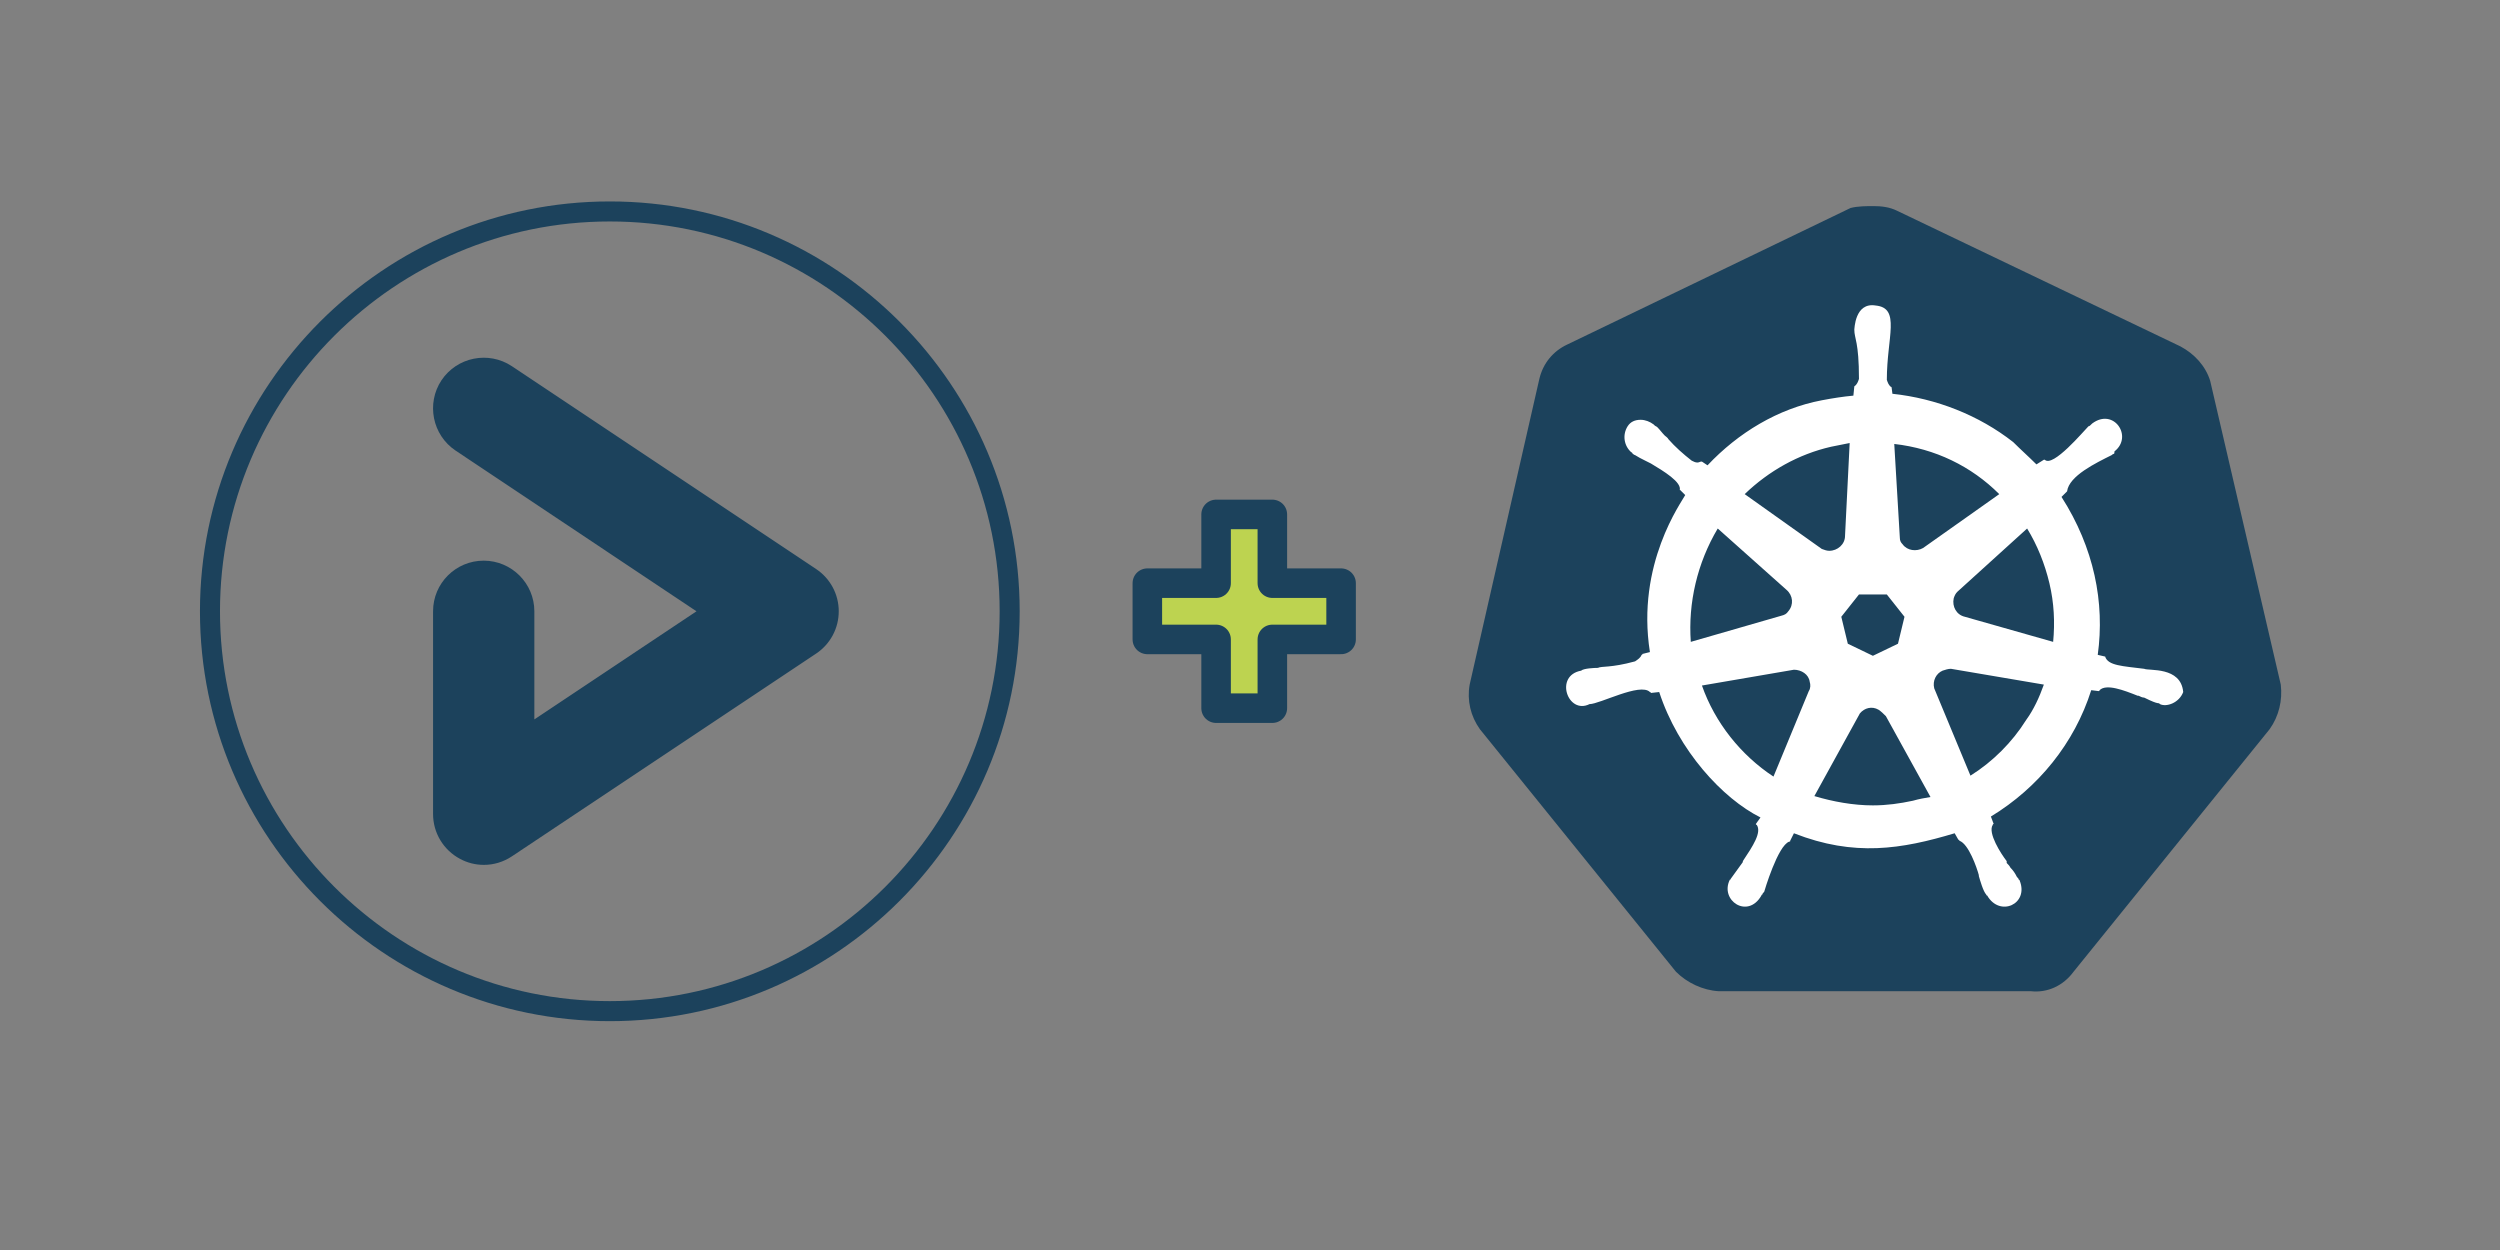 <svg xmlns="http://www.w3.org/2000/svg" xmlns:xlink="http://www.w3.org/1999/xlink" id="Layer_1" x="0" y="0" version="1.1" viewBox="0 0 400 200" xml:space="preserve" style="enable-background:new 0 0 400 200"><rect x="0" y="0" width="400" height="200" fill="#808080" stroke="none"/><style type="text/css">.st6{fill:#bdd350;stroke:#1c425c;stroke-width:4.726;stroke-linecap:round;stroke-linejoin:round;stroke-miterlimit:10}.st14{fill:#fff}.st15{fill:#1c425c}</style><g><g><path id="path10349_2_" d="M353.627,60.924c-0.743-2.378-2.527-4.311-4.757-5.5l-45.341-21.704 c-1.189-0.595-2.527-0.743-3.716-0.743s-2.527,0-3.716,0.297l-45.341,21.853 c-2.23,1.041-3.865,2.973-4.46,5.5l-11.149,48.909c-0.446,2.527,0.149,5.054,1.635,7.136l31.367,38.8 c1.784,1.784,4.311,2.973,6.838,3.122h49.949c2.676,0.297,5.203-0.892,6.838-3.122l31.367-38.8 c1.487-2.081,2.081-4.608,1.784-7.136L353.627,60.924z" class="st15"/><path id="path10351_2_" d="M343.072,107.008c-3.496-0.437-5.768-0.507-6.244-1.933 c0.066,0,0.358,0.046-1.189-0.297c1.155-8.372-0.592-17.138-5.798-25.272l0.892-0.892 c0.309-2.472,4.591-4.526,7.136-5.798c0.337-0.337,0.446-0.013,0.446-0.595c3.031-2.357-0.117-7.048-3.568-4.46 c-0.293,0.293-0.432,0.446-0.595,0.446c-0.773,0.773-5.692,6.647-6.987,5.352h-0.149l-1.189,0.743 c-1.189-1.189-2.527-2.378-3.716-3.568c-5.5-4.311-12.339-6.987-19.326-7.73l-0.149-1.189v0.149 c-0.446-0.297-0.595-0.743-0.743-1.189c0-6.854,2.257-11.489-1.784-11.893c-3.353-0.559-3.388,3.8-3.419,3.865 c0,1.449,0.743,1.894,0.743,7.879c-0.149,0.446-0.297,0.892-0.743,1.189c-0.006,0.066-0.158,1.583-0.149,1.487 c-1.635,0.149-3.278,0.406-5.054,0.743c-7.018,1.331-13.379,5.203-18.285,10.406l-0.892-0.595h-0.149 c-0.149,0-0.297,0.149-0.595,0.149c-0.297,0-0.595-0.149-0.892-0.297c-1.338-1.041-2.676-2.23-3.716-3.419 c-0.149-0.297-0.446-0.446-0.595-0.595c-0.446-0.446-0.743-0.892-1.189-1.338c-0.149-0.149-0.297-0.149-0.446-0.297 c-0.149-0.149-0.149-0.149-0.149-0.149c-0.595-0.446-1.338-0.743-2.081-0.743c-0.892,0-1.618,0.308-2.081,1.041 c-0.86,1.359-0.595,3.122,0.595,4.162c0.149,0,0.149,0.149,0.149,0.149s0.297,0.297,0.446,0.297 c0.446,0.297,1.041,0.595,1.635,0.892c0.297,0.149,0.892,0.446,0.892,0.446c1.997,1.198,5.039,3.018,4.608,4.311 v-0.149l0.892,0.892c-0.549,1.098-7.878,11.004-5.649,25.123l-1.189,0.297c0,0.149-0.149,0.149-0.149,0.149 c-0.149,0.446-0.595,0.743-1.041,1.041c-3.925,1.07-5.325,0.73-5.946,1.041c-0.521,0-2.307,0.077-2.676,0.446 c-4.344,0.79-2.138,7.09,1.338,5.352c1.635,0,8.112-3.483,9.663-1.933c0.149,0,0.149,0.149,0.149,0.149 l1.338-0.149c3.052,9.359,10.155,17.045,16.204,20.069l-0.743,1.041c0,0.149,0.149,0.149,0.149,0.149 c0.807,1.211-0.601,3.354-2.23,5.798v0.149c-0.033,0.066-1.867,2.61-1.933,2.676c0,0,0,0.149-0.149,0.149 c-1.647,3.295,2.863,6.362,5.054,2.527c0,0,0-0.149,0.149-0.149c0-0.149,0.149-0.297,0.297-0.446 c0.018-0.073,2.172-7.414,4.014-8.028c0.149,0,0.149,0,0.149-0.149l0.595-1.189c9.67,3.799,17.234,2.545,25.718,0 l0.595,1.041c0.149,0,0.149,0,0.149,0.149c1.492,0.497,2.801,4.324,3.122,5.5v0.149 c0.184,0.646,0.712,2.496,1.189,2.973c0,0,0,0.149,0.149,0.149c2.001,3.501,6.706,1.38,5.203-2.378 c0-0.149-0.149-0.149-0.149-0.149c0-0.149-0.149-0.297-0.297-0.446c-0.297-0.595-0.595-1.041-1.041-1.487 c-0.149-0.297-0.297-0.446-0.595-0.743v-0.297c-0.886-1.139-3.079-4.525-2.23-5.798 c0-0.149,0.149-0.149,0.149-0.149l-0.446-1.189c7.582-4.608,13.379-11.744,16.055-20.218l1.189,0.149 c0.149,0,0.149-0.149,0.149-0.149c1.071-1.071,3.894,0.012,6.095,0.892h0.149 c0.297,0.149,0.595,0.297,0.892,0.297c2.638,1.319,2.153,0.666,2.527,1.041 c1.02,0.51,3.06-0.181,3.716-1.933C348.941,106.601,343.797,107.371,343.072,107.008z M303.677,102.995 l-4.014,1.933l-4.014-1.933l-1.041-4.311l2.825-3.568h4.46l2.825,3.568L303.677,102.995z M327.909,93.332 c0.743,3.122,0.892,6.244,0.595,9.366l-14.123-4.014c-1.338-0.297-2.081-1.635-1.784-2.973 c0.149-0.446,0.297-0.743,0.595-1.041l11.149-10.109C325.976,87.237,327.166,90.21,327.909,93.332z M319.881,79.061 l-12.19,8.622c-1.041,0.595-2.527,0.446-3.271-0.595c-0.297-0.297-0.446-0.595-0.446-1.041l-0.892-15.014 C309.624,71.776,315.421,74.601,319.881,79.061L319.881,79.061z M292.974,71.479l2.973-0.595l-0.743,14.866 c0,1.338-1.189,2.378-2.527,2.378c-0.446,0-0.743-0.149-1.189-0.297l-12.339-8.771 C283.014,75.344,287.771,72.668,292.974,71.479z M274.838,84.561l11.001,9.812 c1.041,0.892,1.189,2.378,0.297,3.419c-0.297,0.446-0.595,0.595-1.189,0.743l-14.42,4.162 C270.08,96.454,271.567,90.061,274.838,84.561z M272.31,109.684l14.717-2.527c1.189,0,2.378,0.743,2.527,1.933 c0.149,0.446,0.149,1.041-0.149,1.487l-5.649,13.677C278.554,120.834,274.392,115.631,272.31,109.684z M306.056,128.118c-2.081,0.446-4.162,0.743-6.392,0.743c-3.122,0-6.392-0.595-9.366-1.487l7.284-13.231 c0.743-0.892,1.933-1.189,2.973-0.595c0.446,0.297,0.743,0.595,1.189,1.041l7.136,12.933 C307.988,127.672,307.097,127.821,306.056,128.118z M324.192,115.185c-2.23,3.568-5.352,6.69-8.919,8.919 l-5.798-13.974c-0.297-1.189,0.297-2.378,1.338-2.825c0.446-0.149,0.892-0.297,1.338-0.297l14.866,2.527 C326.274,111.617,325.382,113.549,324.192,115.185z" class="st14"/></g><polygon points="214.575 93.307 203.575 93.307 203.575 82.307 194.575 82.307 194.575 93.307 183.575 93.307 183.575 102.307 194.575 102.307 194.575 113.307 203.575 113.307 203.575 102.307 214.575 102.307" class="st6"/><g><path d="M97.571,163.386c-36.16,0-65.578-29.418-65.578-65.578s29.418-65.578,65.578-65.578 s65.578,29.418,65.578,65.578S133.731,163.386,97.571,163.386z M97.571,35.435c-34.392,0-62.373,27.98-62.373,62.372 s27.98,62.372,62.373,62.372s62.373-27.98,62.373-62.372S131.963,35.435,97.571,35.435z" class="st15"/><g><path d="M77.422,138.38c-1.317,0-2.634-0.315-3.837-0.974c-2.634-1.403-4.295-4.152-4.295-7.158V97.808 c0-4.495,3.636-8.103,8.103-8.103s8.103,3.636,8.103,8.103v17.294l25.941-17.294L72.898,72.097 c-3.722-2.491-4.724-7.53-2.262-11.252c2.491-3.722,7.53-4.724,11.252-2.262l48.703,32.469 c2.262,1.518,3.608,4.037,3.608,6.757s-1.346,5.24-3.608,6.757l-48.675,32.44 C80.543,137.922,78.997,138.38,77.422,138.38z" class="st15"/></g></g></g></svg>